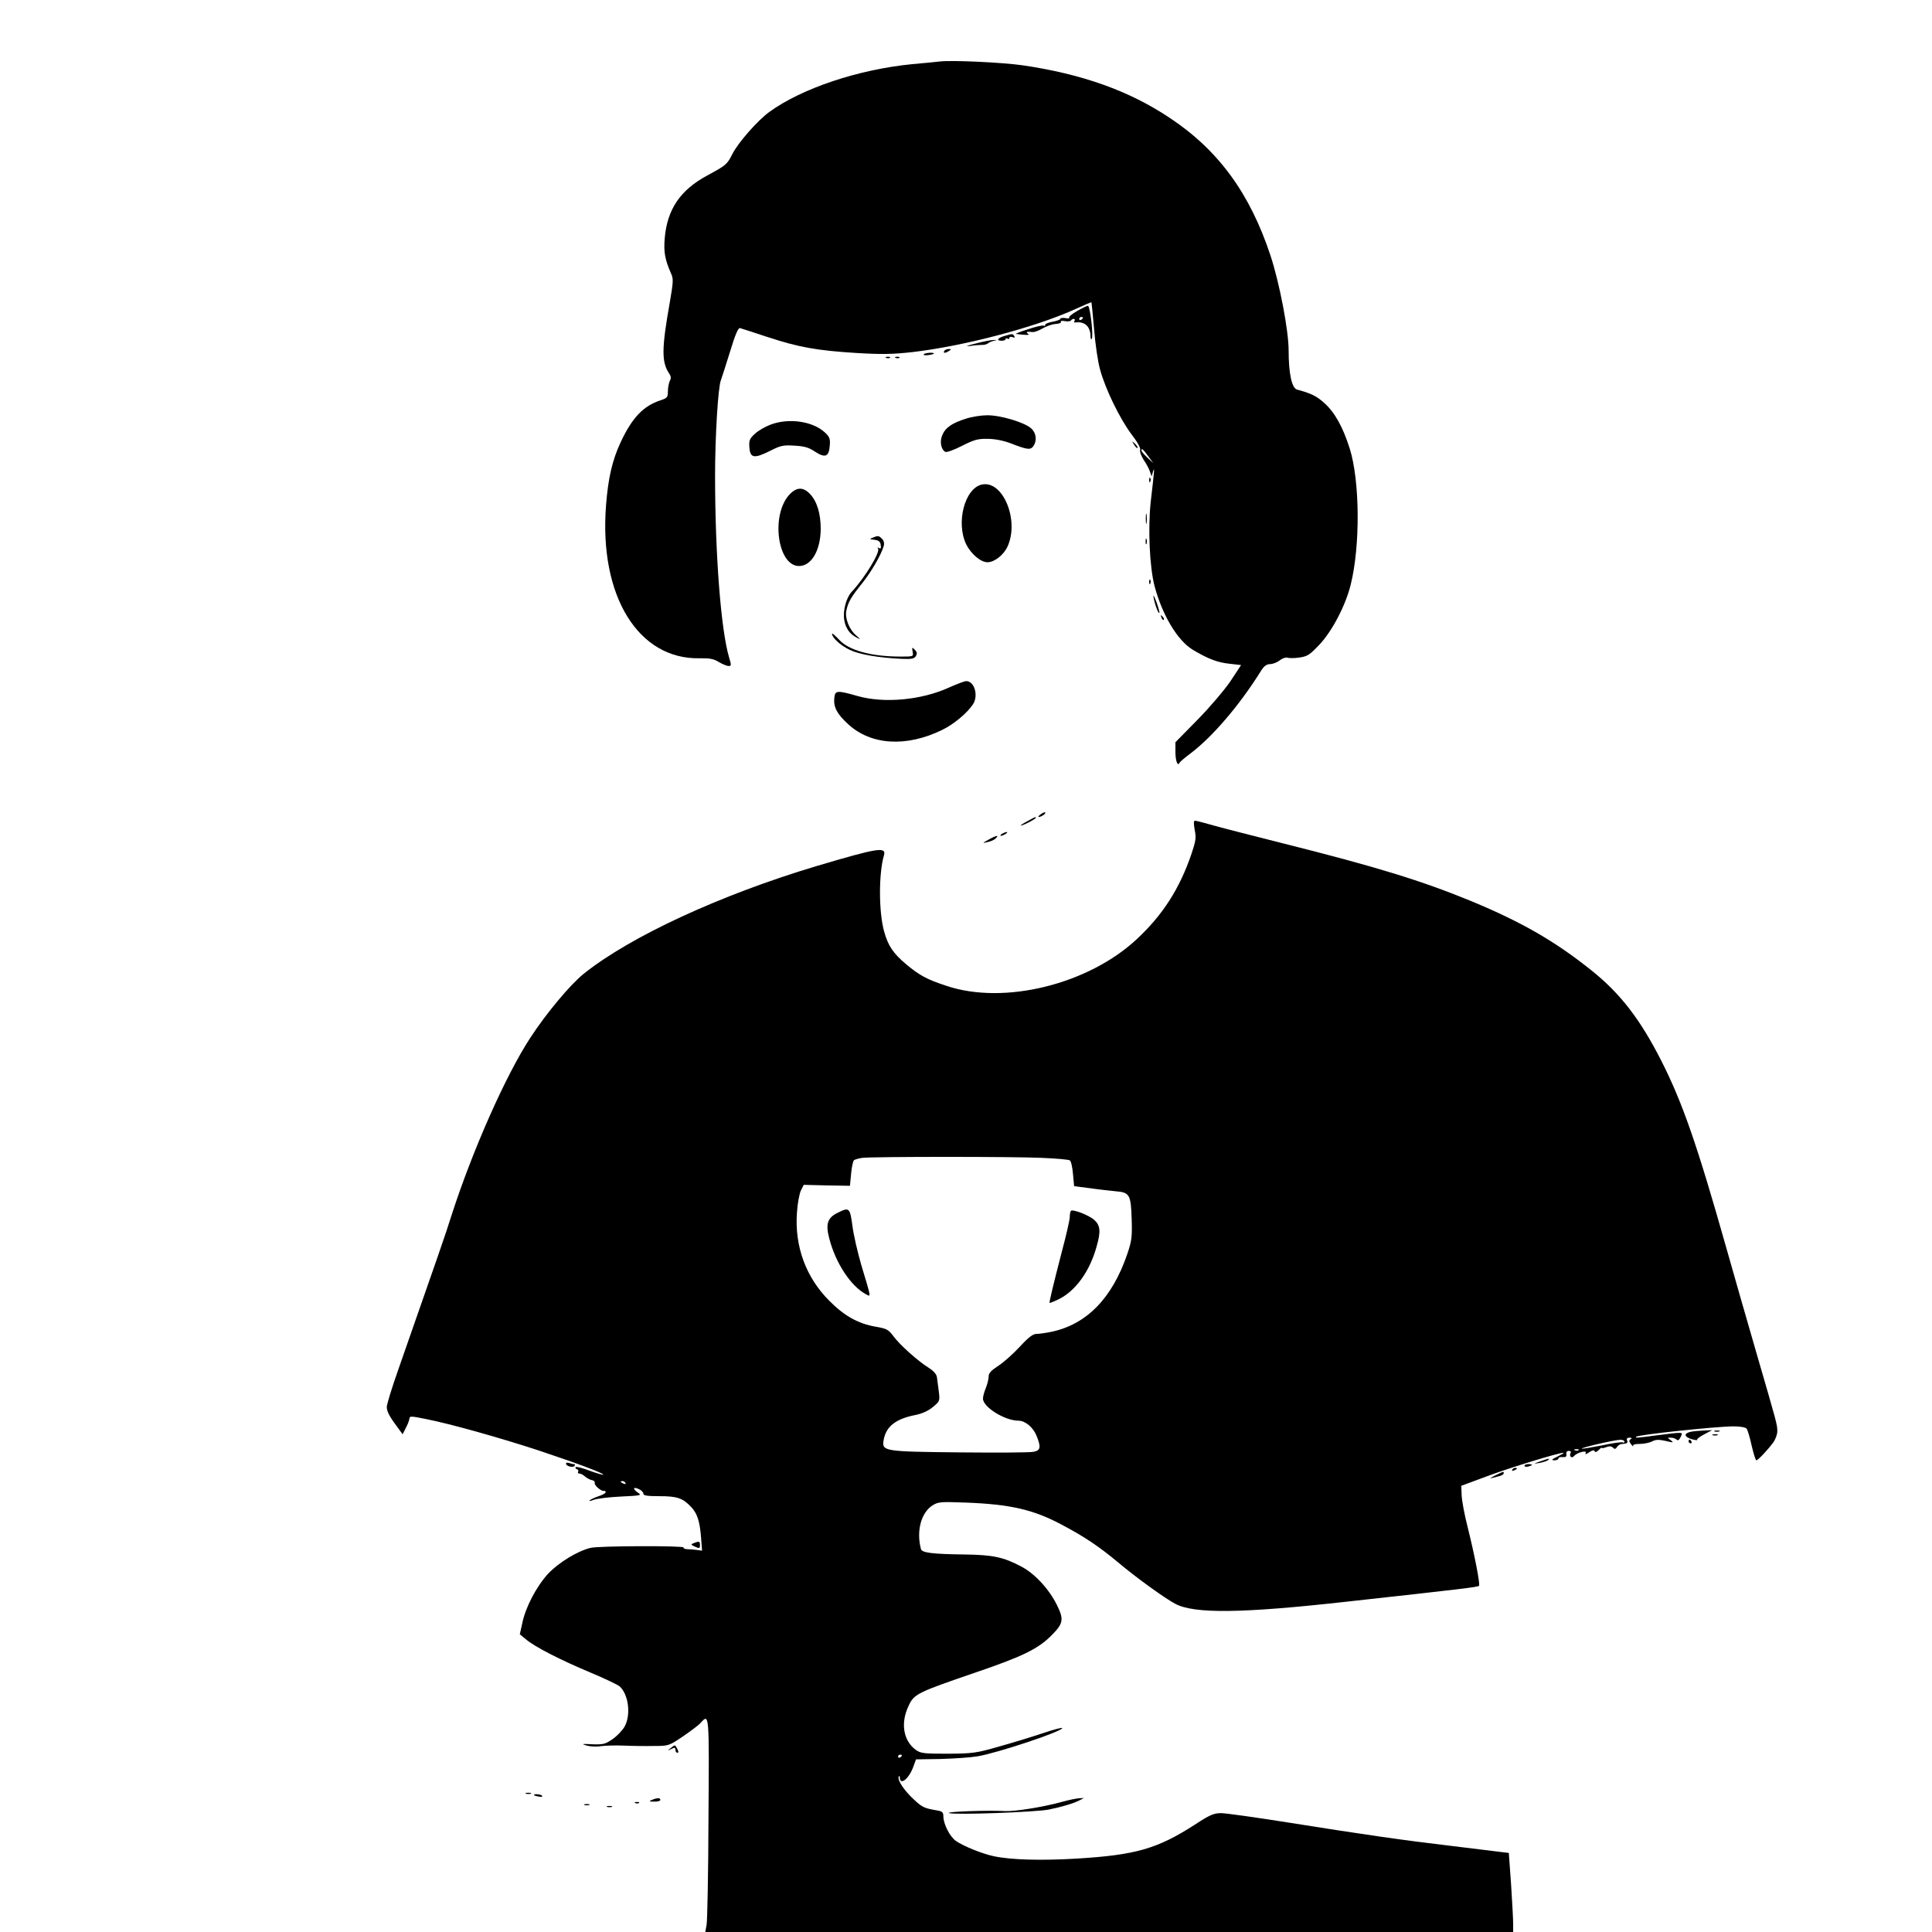 <?xml version="1.0" standalone="no"?>
<!DOCTYPE svg PUBLIC "-//W3C//DTD SVG 20010904//EN"
 "http://www.w3.org/TR/2001/REC-SVG-20010904/DTD/svg10.dtd">
<svg version="1.0" xmlns="http://www.w3.org/2000/svg"
 width="1024pt" height="1024pt" viewBox="0 0 1024 1024"
 preserveAspectRatio="xMidYMid meet">

<g transform="translate(0,1024) scale(0.1,-0.1)"
fill="#000000" stroke="none">
<path d="M4980 9914 c-19 -2 -84 -9 -145 -14 -284 -28 -583 -127 -757 -253
-62 -45 -164 -161 -195 -221 -30 -59 -33 -61 -136 -117 -142 -77 -211 -179
-224 -333 -6 -73 2 -113 33 -184 14 -29 13 -44 -6 -155 -43 -242 -44 -314 -5
-374 12 -17 13 -28 5 -42 -5 -11 -10 -35 -10 -55 0 -31 -4 -36 -37 -47 -93
-30 -152 -92 -213 -222 -45 -96 -67 -192 -78 -337 -37 -479 171 -817 498 -809
51 1 73 -3 100 -20 19 -11 42 -21 52 -21 14 0 15 4 3 43 -44 146 -75 548 -75
967 0 205 16 471 31 505 4 11 26 79 48 150 27 90 44 129 53 126 7 -2 73 -23
145 -47 164 -54 262 -72 473 -85 135 -8 189 -7 298 5 280 33 658 134 869 231
42 19 77 34 78 33 1 -2 7 -66 14 -143 6 -77 20 -174 32 -215 28 -103 105 -261
167 -343 31 -40 49 -73 45 -82 -3 -9 6 -32 19 -53 14 -20 29 -48 33 -62 l9
-25 7 25 c9 28 9 19 -12 -160 -15 -142 -6 -343 20 -445 41 -155 122 -290 203
-339 80 -48 133 -68 195 -74 l61 -7 -56 -85 c-32 -47 -110 -139 -174 -204
l-118 -120 0 -52 c0 -47 12 -78 22 -57 1 5 29 28 61 52 114 87 254 250 366
428 19 32 32 42 52 43 15 0 38 9 52 20 14 11 32 17 41 14 9 -3 38 -3 64 1 41
6 54 14 104 67 68 71 140 209 167 319 51 204 49 549 -5 721 -36 114 -79 192
-135 242 -41 37 -70 51 -144 71 -28 7 -45 85 -45 207 0 106 -48 357 -96 503
-109 330 -276 559 -534 730 -215 144 -466 233 -781 279 -106 15 -374 28 -439
20z m1105 -2091 l28 -38 -31 29 c-18 17 -32 33 -32 38 0 15 7 9 35 -29z"/>
<path d="M5708 8591 c-27 -15 -45 -31 -41 -35 4 -4 -5 -5 -20 -2 -15 2 -27 1
-27 -4 0 -4 -18 -11 -40 -15 -22 -4 -40 -11 -40 -16 0 -6 -4 -8 -9 -5 -4 3
-41 -5 -82 -19 -41 -13 -69 -24 -64 -25 56 -7 76 -7 64 1 -15 9 -6 13 24 9 10
-1 34 8 54 20 21 12 51 22 69 23 18 1 30 6 27 11 -4 5 6 7 21 4 14 -3 29 -1
32 3 3 5 10 9 15 9 6 0 7 -5 4 -11 -4 -6 -1 -10 6 -8 49 6 79 -22 79 -75 0
-10 3 -17 6 -13 11 10 -8 177 -20 176 -6 0 -32 -13 -58 -28z m32 -35 c0 -3 -4
-8 -10 -11 -5 -3 -10 -1 -10 4 0 6 5 11 10 11 6 0 10 -2 10 -4z"/>
<path d="M5323 8459 c-37 -11 -44 -25 -13 -25 11 0 20 4 20 9 0 4 5 5 10 2 6
-3 10 -2 10 4 0 6 7 7 17 4 11 -4 14 -3 9 5 -8 14 -9 14 -53 1z"/>
<path d="M5170 8419 c-46 -11 -57 -16 -30 -13 25 4 54 6 65 6 10 -1 24 3 30 7
5 5 19 11 30 14 l20 5 -20 0 c-11 0 -54 -8 -95 -19z"/>
<path d="M5005 8380 c-8 -13 5 -13 25 0 13 8 13 10 -2 10 -9 0 -20 -4 -23 -10z"/>
<path d="M4896 8362 c-3 -5 8 -6 25 -4 16 2 29 6 29 8 0 8 -49 4 -54 -4z"/>
<path d="M4698 8343 c7 -3 16 -2 19 1 4 3 -2 6 -13 5 -11 0 -14 -3 -6 -6z"/>
<path d="M4748 8343 c7 -3 16 -2 19 1 4 3 -2 6 -13 5 -11 0 -14 -3 -6 -6z"/>
<path d="M5120 8021 c-74 -23 -110 -48 -126 -88 -14 -33 -7 -74 16 -88 6 -4
46 10 87 31 65 33 85 39 137 38 38 0 84 -9 121 -23 90 -35 106 -37 122 -16 20
29 16 69 -11 94 -34 32 -165 71 -234 70 -31 0 -82 -8 -112 -18z"/>
<path d="M4083 7989 c-29 -11 -66 -33 -83 -49 -27 -25 -31 -35 -28 -72 4 -56
25 -60 109 -18 55 28 70 32 129 28 53 -3 76 -9 110 -32 54 -35 74 -27 78 33 3
35 -1 46 -26 69 -65 60 -192 78 -289 41z"/>
<path d="M6011 7883 c7 -12 15 -20 18 -17 3 2 -3 12 -13 22 -17 16 -18 16 -5
-5z"/>
<path d="M6091 7694 c0 -11 3 -14 6 -6 3 7 2 16 -1 19 -3 4 -6 -2 -5 -13z"/>
<path d="M5205 7672 c-92 -19 -140 -204 -83 -319 26 -50 76 -93 112 -93 37 0
86 39 106 83 64 139 -24 352 -135 329z"/>
<path d="M4181 7615 c-96 -110 -59 -375 54 -375 66 0 114 83 115 196 0 83 -20
147 -57 186 -37 39 -73 37 -112 -7z"/>
<path d="M6073 7490 c0 -25 2 -35 4 -22 2 12 2 32 0 45 -2 12 -4 2 -4 -23z"/>
<path d="M4625 7390 c-18 -7 -16 -8 10 -11 23 -3 31 -10 33 -28 3 -16 0 -21
-9 -16 -7 5 -10 4 -5 -3 12 -19 -70 -154 -140 -229 -29 -31 -48 -102 -39 -150
7 -43 29 -74 65 -92 24 -12 24 -12 -2 11 -37 31 -61 92 -52 132 9 45 26 73 84
145 47 59 99 147 114 197 4 14 1 28 -9 38 -18 18 -21 18 -50 6z"/>
<path d="M6072 7370 c0 -14 2 -19 5 -12 2 6 2 18 0 25 -3 6 -5 1 -5 -13z"/>
<path d="M6091 7154 c0 -11 3 -14 6 -6 3 7 2 16 -1 19 -3 4 -6 -2 -5 -13z"/>
<path d="M6114 7075 c6 -36 25 -89 31 -84 2 2 -5 29 -16 59 -11 30 -18 42 -15
25z"/>
<path d="M6156 6967 c3 -10 9 -15 12 -12 3 3 0 11 -7 18 -10 9 -11 8 -5 -6z"/>
<path d="M4410 6881 c0 -21 45 -62 93 -85 52 -25 151 -42 276 -48 51 -2 66 0
75 14 8 14 7 21 -5 34 -15 15 -16 14 -12 -10 5 -26 5 -26 -63 -26 -157 0 -277
33 -328 91 -20 21 -36 35 -36 30z"/>
<path d="M5030 6596 c-146 -67 -345 -85 -485 -45 -109 31 -119 30 -123 -10 -5
-49 14 -85 74 -140 121 -111 309 -122 497 -30 61 29 134 90 164 136 30 46 8
123 -36 123 -9 0 -50 -16 -91 -34z"/>
<path d="M5516 5924 c-11 -8 -16 -14 -10 -14 13 0 39 18 34 24 -3 2 -14 -2
-24 -10z"/>
<path d="M5448 5889 c-21 -11 -38 -22 -38 -24 0 -3 18 4 40 15 22 11 40 23 40
25 0 7 0 7 -42 -16z"/>
<path d="M6332 5842 c9 -42 6 -59 -17 -128 -63 -184 -151 -322 -289 -451 -258
-241 -705 -351 -1010 -248 -104 34 -142 55 -213 114 -69 58 -96 98 -117 174
-29 103 -29 308 -1 403 14 48 -32 40 -356 -56 -508 -152 -986 -372 -1235 -571
-70 -56 -197 -207 -283 -339 -130 -198 -308 -600 -418 -942 -32 -102 -71 -214
-282 -817 -34 -96 -61 -185 -61 -198 0 -24 14 -51 59 -111 l25 -34 17 34 c10
18 18 40 19 49 0 14 9 14 87 -2 132 -26 398 -101 599 -167 198 -66 348 -122
341 -128 -2 -2 -34 7 -72 21 -37 14 -70 23 -74 19 -3 -4 0 -9 7 -11 6 -3 10
-9 6 -14 -3 -5 0 -9 7 -9 7 0 20 -7 30 -16 9 -8 26 -17 36 -19 10 -1 17 -8 15
-15 -3 -13 37 -47 51 -42 4 1 7 -2 7 -7 0 -5 -17 -15 -37 -21 -21 -7 -42 -17
-48 -22 -5 -5 4 -4 20 2 17 7 82 15 145 18 105 5 113 6 92 20 -30 20 -28 34 3
20 14 -6 25 -17 25 -25 0 -10 21 -13 85 -13 94 0 123 -10 168 -57 33 -35 46
-76 53 -165 l5 -67 -28 4 c-15 2 -38 4 -51 4 -13 1 -21 4 -19 9 7 10 -450 9
-493 -2 -70 -17 -169 -78 -225 -137 -62 -68 -120 -178 -137 -263 l-13 -58 33
-27 c45 -39 184 -110 342 -176 74 -31 143 -64 154 -73 47 -42 61 -150 27 -212
-10 -19 -38 -49 -62 -66 -40 -28 -50 -31 -109 -29 -57 3 -61 2 -30 -7 19 -5
52 -7 75 -3 22 3 76 5 120 3 44 -2 116 -3 160 -2 79 0 81 1 155 51 41 28 84
60 94 72 45 50 45 53 41 -506 -1 -291 -6 -545 -10 -565 l-7 -38 2141 0 2141 0
0 43 c0 23 -5 117 -11 209 l-12 167 -41 5 c-23 3 -136 17 -253 31 -271 32
-471 61 -867 124 -176 28 -340 51 -364 51 -38 0 -60 -9 -139 -61 -199 -128
-313 -161 -627 -180 -185 -11 -349 -7 -440 13 -61 13 -160 53 -200 81 -32 23
-65 88 -66 129 0 23 -5 28 -37 33 -64 11 -75 16 -119 57 -51 47 -88 102 -81
121 3 7 6 5 6 -5 2 -43 48 -6 71 56 l15 41 130 2 c72 2 159 8 195 14 108 18
450 132 450 150 0 4 -46 -8 -102 -27 -57 -19 -161 -51 -233 -71 -122 -35 -139
-37 -272 -38 -128 0 -144 2 -170 21 -65 48 -81 141 -38 231 29 65 45 72 360
180 243 83 326 123 397 194 64 64 68 85 30 162 -42 85 -118 167 -189 204 -94
50 -150 62 -301 64 -170 2 -226 9 -231 29 -25 96 1 192 61 231 31 19 42 20
178 15 235 -9 358 -37 509 -118 119 -63 195 -114 296 -198 97 -82 250 -192
305 -221 101 -53 352 -50 900 11 636 70 701 78 709 85 7 7 -23 162 -60 310
-17 66 -31 142 -32 170 l-2 50 135 50 c116 44 383 126 407 125 4 -1 -10 -9
-32 -20 -31 -15 -35 -19 -17 -20 12 0 22 4 22 10 0 5 10 9 23 7 16 -1 21 3 19
15 -2 11 3 18 13 18 9 0 13 -4 10 -10 -11 -18 6 -33 18 -17 16 19 72 33 61 15
-5 -8 3 -6 18 4 17 12 28 14 30 6 3 -7 10 -4 21 6 9 10 17 15 17 12 0 -3 11
-1 24 4 16 6 27 5 35 -3 9 -9 14 -8 21 3 5 8 15 15 22 16 33 3 37 5 32 19 -4
10 0 15 12 15 13 0 15 -3 7 -8 -10 -6 -10 -12 3 -28 8 -10 13 -14 10 -8 -4 7
9 11 35 11 22 0 51 6 65 13 19 10 35 11 71 3 42 -10 46 -10 29 3 -20 14 -20
14 0 14 11 0 25 -5 30 -10 7 -7 14 -3 22 14 12 28 21 27 -138 7 -96 -13 -105
-13 -98 -6 11 11 420 54 514 55 38 0 65 -5 71 -12 6 -7 18 -48 27 -90 10 -43
21 -78 25 -78 8 0 58 52 89 94 12 16 22 43 22 60 0 36 -2 41 -108 406 -44 151
-117 406 -162 565 -155 548 -233 773 -346 995 -111 218 -216 354 -367 475
-193 155 -370 257 -637 368 -265 109 -502 182 -1000 307 -151 38 -315 80 -365
94 -49 14 -95 26 -101 26 -8 0 -8 -14 -2 -48z m-809 -1739 c75 -3 141 -9 147
-13 7 -4 14 -37 17 -72 l6 -65 86 -11 c47 -7 108 -13 135 -16 73 -6 80 -18 84
-145 3 -96 1 -116 -23 -187 -80 -235 -216 -374 -403 -413 -29 -6 -65 -11 -79
-11 -18 0 -42 -18 -89 -69 -35 -38 -86 -83 -114 -101 -37 -24 -50 -38 -50 -56
0 -14 -7 -41 -15 -61 -8 -19 -15 -44 -15 -56 0 -45 116 -117 188 -117 36 0 78
-35 96 -80 25 -62 21 -78 -17 -85 -19 -4 -193 -5 -388 -3 -402 4 -415 6 -406
63 12 73 62 114 168 135 36 7 69 22 93 42 37 31 38 32 32 82 -4 28 -8 62 -10
76 -2 16 -17 33 -43 50 -58 36 -153 121 -187 167 -27 36 -36 41 -94 51 -93 16
-167 57 -247 138 -123 123 -184 288 -171 466 3 49 13 102 21 118 l15 30 123
-3 122 -2 6 63 c3 35 10 67 15 72 5 5 25 10 44 13 60 7 810 7 953 0z m3087
-1504 c0 -5 -4 -7 -10 -4 -5 3 -55 -4 -110 -16 -56 -11 -103 -19 -106 -17 -5
5 167 45 204 47 12 0 22 -4 22 -10z m-243 -45 c-3 -3 -12 -4 -19 -1 -8 3 -5 6
6 6 11 1 17 -2 13 -5z m-5052 -174 c3 -6 -1 -7 -9 -4 -18 7 -21 14 -7 14 6 0
13 -4 16 -10z m1465 -1444 c0 -3 -4 -8 -10 -11 -5 -3 -10 -1 -10 4 0 6 5 11
10 11 6 0 10 -2 10 -4z"/>
<path d="M4440 3812 c-54 -26 -65 -59 -45 -135 33 -130 114 -254 195 -297 27
-14 29 -24 -25 155 -19 66 -41 159 -47 208 -13 96 -17 100 -78 69z"/>
<path d="M5676 3822 c-3 -3 -6 -17 -6 -32 0 -14 -18 -95 -41 -180 -45 -174
-69 -273 -66 -276 1 -1 21 7 45 18 92 44 169 150 205 284 22 77 19 109 -13
138 -26 24 -114 59 -124 48z"/>
<path d="M5310 5820 c-8 -5 -10 -10 -5 -10 6 0 17 5 25 10 8 5 11 10 5 10 -5
0 -17 -5 -25 -10z"/>
<path d="M5240 5790 c-35 -20 -35 -20 -5 -13 16 3 36 12 43 20 19 18 3 16 -38
-7z"/>
<path d="M8960 2651 c-37 -9 -34 -26 6 -39 19 -5 32 -7 29 -3 -2 4 15 17 38
29 l42 22 -45 -2 c-25 -1 -56 -4 -70 -7z"/>
<path d="M9088 2653 c6 -2 18 -2 25 0 6 3 1 5 -13 5 -14 0 -19 -2 -12 -5z"/>
<path d="M9078 2633 c6 -2 18 -2 25 0 6 3 1 5 -13 5 -14 0 -19 -2 -12 -5z"/>
<path d="M8950 2600 c0 -5 5 -10 11 -10 5 0 7 5 4 10 -3 6 -8 10 -11 10 -2 0
-4 -4 -4 -10z"/>
<path d="M8165 2495 c-40 -14 -40 -14 -5 -9 19 4 39 10 45 15 11 11 10 11 -40
-6z"/>
<path d="M3000 2482 c0 -13 38 -23 46 -11 3 5 1 9 -5 9 -5 0 -16 3 -25 6 -9 3
-16 2 -16 -4z"/>
<path d="M8080 2471 c0 -5 9 -7 20 -4 11 3 20 7 20 9 0 2 -9 4 -20 4 -11 0
-20 -4 -20 -9z"/>
<path d="M8015 2450 c-3 -6 1 -7 9 -4 18 7 21 14 7 14 -6 0 -13 -4 -16 -10z"/>
<path d="M7925 2420 c-22 -11 -32 -18 -22 -15 11 3 30 8 43 11 13 3 24 10 24
15 0 11 2 12 -45 -11z"/>
<path d="M3677 2061 c-17 -6 -16 -8 7 -19 23 -10 26 -9 26 8 0 21 -4 23 -33
11z"/>
<path d="M3554 974 c-18 -14 -18 -15 4 -4 18 9 22 8 22 -5 0 -8 5 -15 10 -15
7 0 7 6 0 20 -13 24 -11 24 -36 4z"/>
<path d="M2788 733 c6 -2 18 -2 25 0 6 3 1 5 -13 5 -14 0 -19 -2 -12 -5z"/>
<path d="M2830 726 c0 -2 11 -6 25 -8 13 -3 22 -1 19 3 -5 9 -44 13 -44 5z"/>
<path d="M3455 700 c-17 -7 -15 -9 13 -9 17 -1 32 4 32 9 0 12 -17 12 -45 0z"/>
<path d="M5626 689 c-98 -27 -250 -51 -299 -48 -92 5 -321 -3 -296 -11 34 -10
457 5 528 19 69 14 129 32 161 48 l25 13 -25 -1 c-14 -1 -56 -9 -94 -20z"/>
<path d="M3368 683 c7 -3 16 -2 19 1 4 3 -2 6 -13 5 -11 0 -14 -3 -6 -6z"/>
<path d="M3098 673 c6 -2 18 -2 25 0 6 3 1 5 -13 5 -14 0 -19 -2 -12 -5z"/>
<path d="M3218 663 c6 -2 18 -2 25 0 6 3 1 5 -13 5 -14 0 -19 -2 -12 -5z"/>
</g>
</svg>
